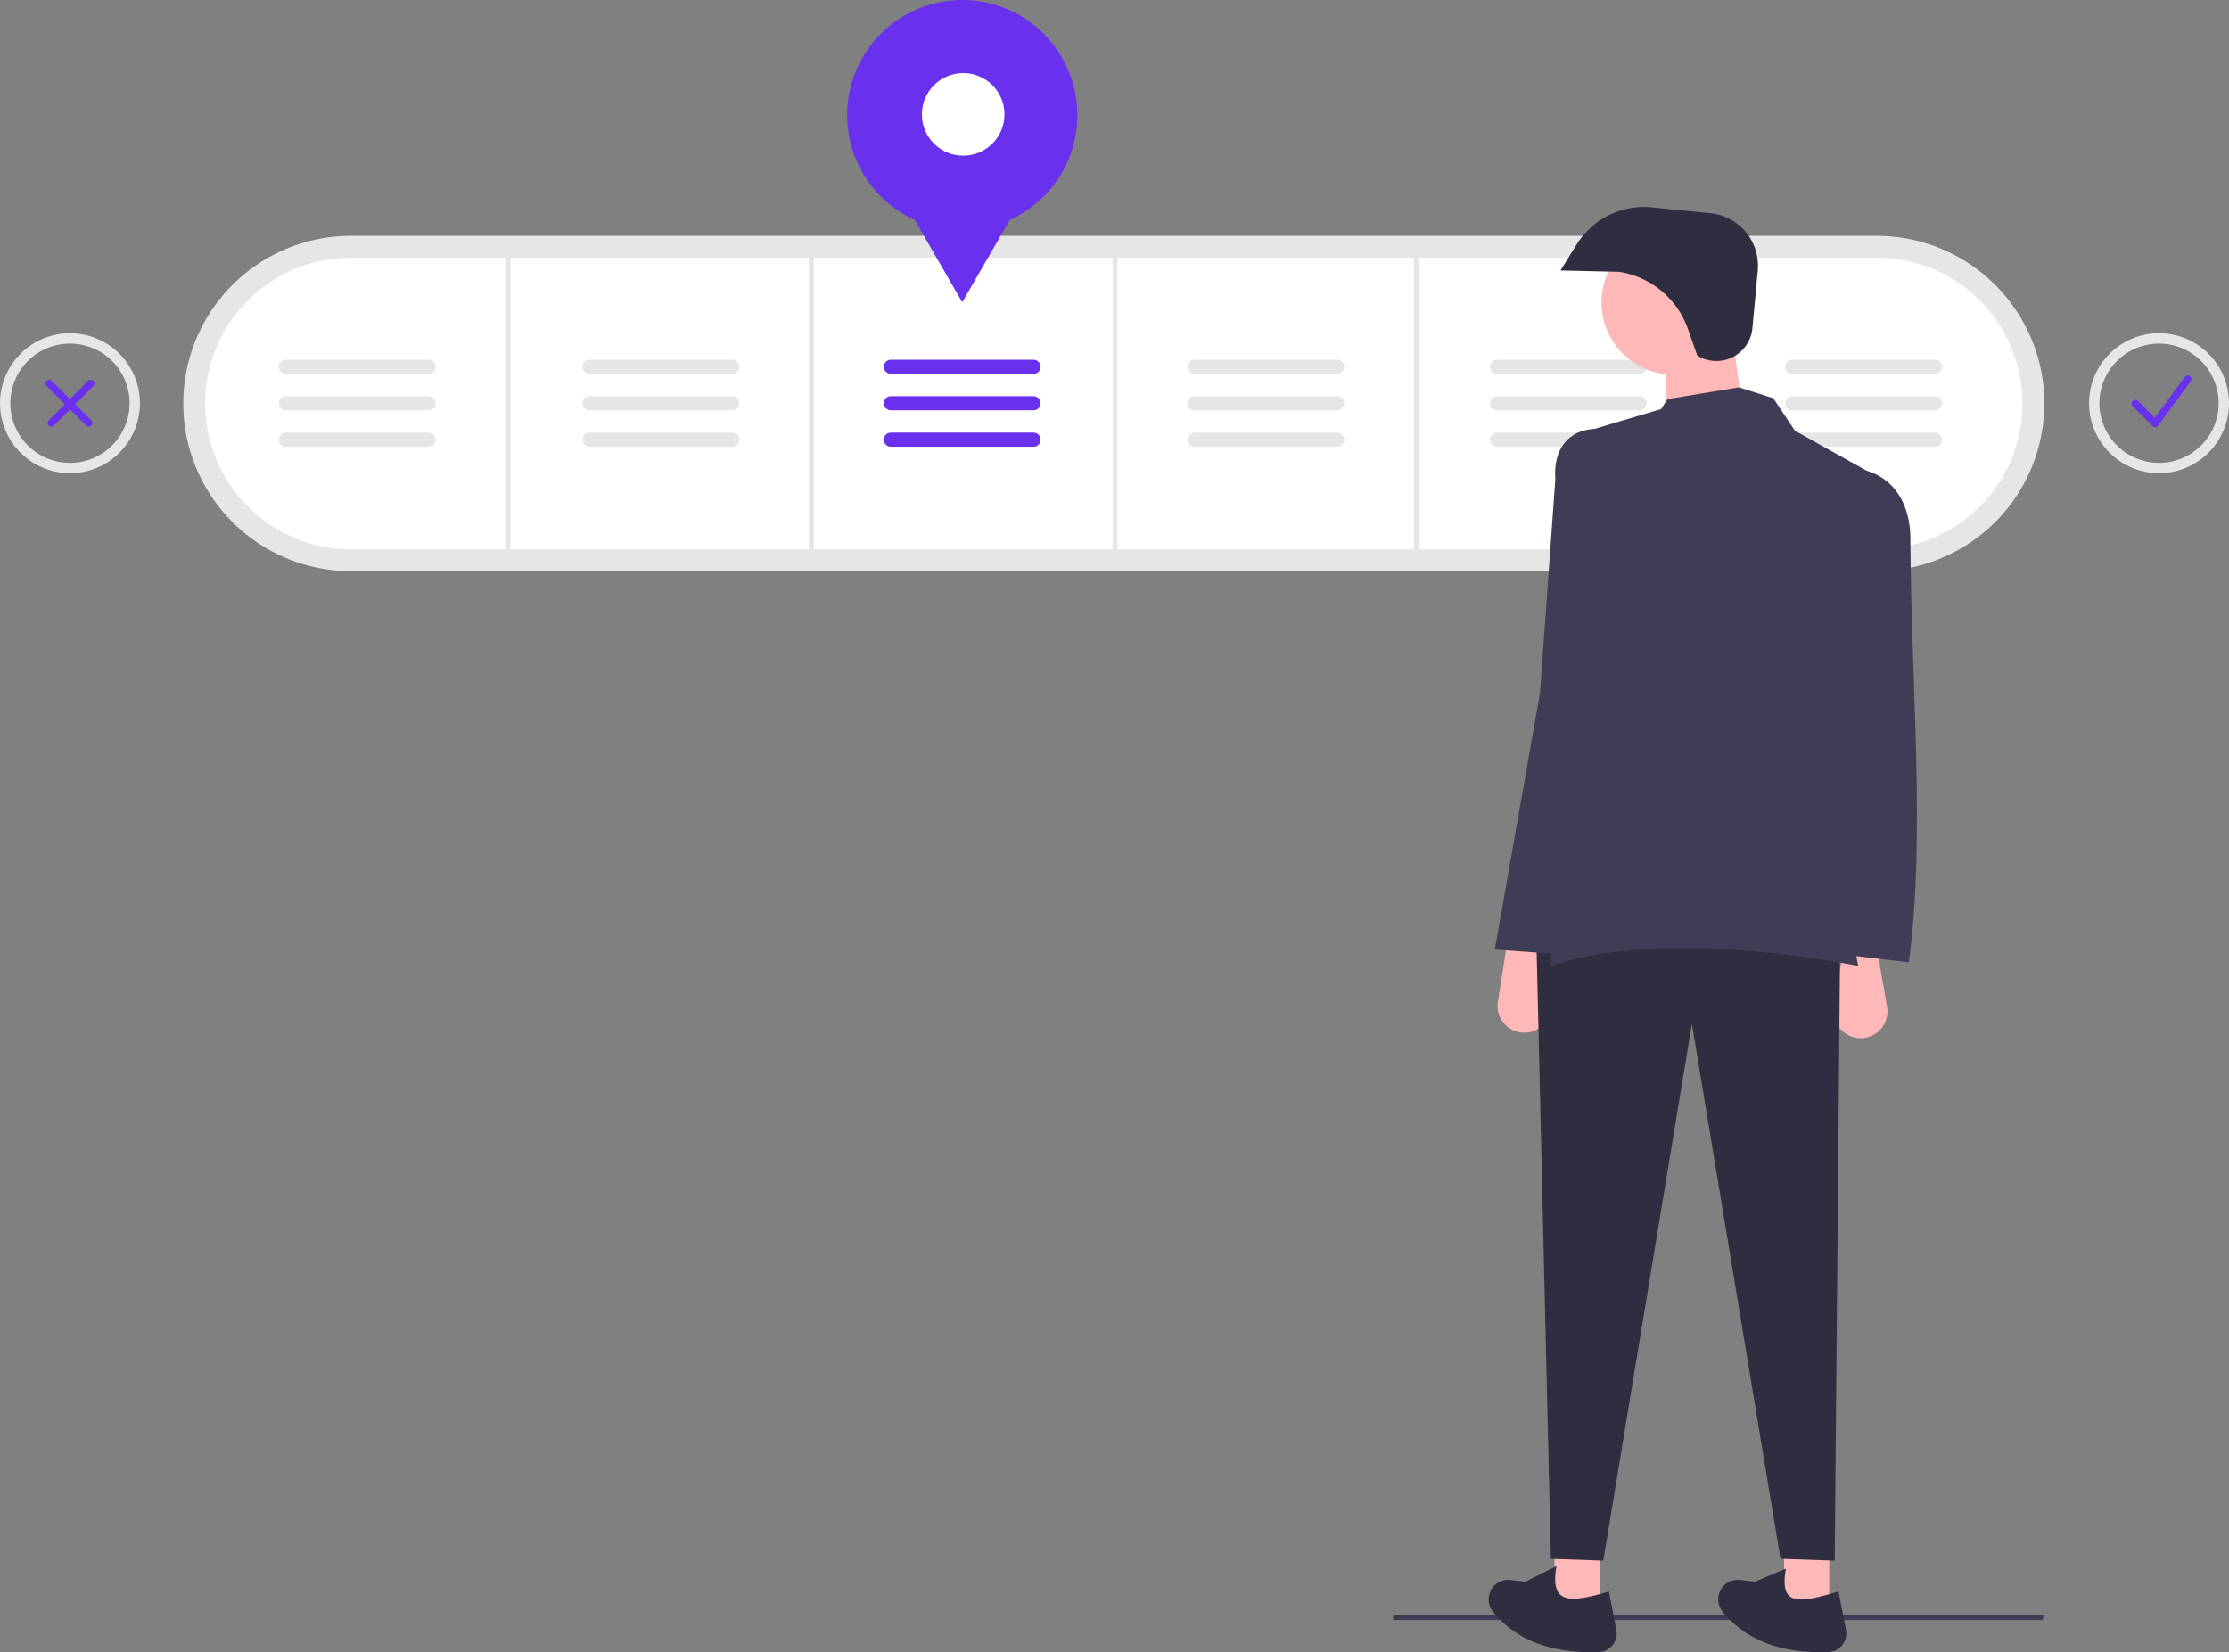 <svg id="a3264d4e-838f-4e8b-aa0e-ebd578e83807" data-name="Layer 1" xmlns="http://www.w3.org/2000/svg" width="917.44" height="680.099" viewBox="0 0 917.44 680.099"><rect x="0" y="0" width="917.44" height="680.099" fill="#808080" stroke="none"/><path d="M285.72,345.037a69,69,0,0,1,0-138h628a69,69,0,0,1,0,138Z" transform="translate(-141.28 -109.951)" fill="#e6e6e6"/><path d="M285.72,216.037a60,60,0,0,0,0,120h628a60,60,0,0,0,0-120Z" transform="translate(-141.28 -109.951)" fill="#fff"/><rect x="208.107" y="106.087" width="2" height="120" fill="#e6e6e6"/><rect x="332.94" y="106.087" width="2" height="120" fill="#e6e6e6"/><rect x="457.94" y="106.087" width="2" height="120" fill="#e6e6e6"/><rect x="581.94" y="106.087" width="2" height="120" fill="#e6e6e6"/><rect x="706.94" y="106.087" width="2" height="120" fill="#e6e6e6"/><path d="M383.897,258.037a2.896,2.896,0,0,0,0,5.791H442.637a2.896,2.896,0,1,0,0-5.791Z" transform="translate(-141.28 -109.951)" fill="#e6e6e6"/><path d="M383.897,273.037a2.896,2.896,0,0,0,0,5.791H442.637a2.896,2.896,0,1,0,0-5.791Z" transform="translate(-141.28 -109.951)" fill="#e6e6e6"/><path d="M383.897,288.037a2.896,2.896,0,0,0,0,5.791H442.637a2.896,2.896,0,1,0,0-5.791Z" transform="translate(-141.28 -109.951)" fill="#e6e6e6"/><path d="M507.897,258.037a2.896,2.896,0,0,0,0,5.791H566.637a2.896,2.896,0,1,0,0-5.791Z" transform="translate(-141.28 -109.951)" fill="#6930ee"/><path d="M507.897,273.037a2.896,2.896,0,0,0,0,5.791H566.637a2.896,2.896,0,1,0,0-5.791Z" transform="translate(-141.28 -109.951)" fill="#6930ee"/><path d="M507.897,288.037a2.896,2.896,0,0,0,0,5.791H566.637a2.896,2.896,0,1,0,0-5.791Z" transform="translate(-141.28 -109.951)" fill="#6930ee"/><path d="M632.897,258.037a2.896,2.896,0,0,0,0,5.791H691.637a2.896,2.896,0,1,0,0-5.791Z" transform="translate(-141.28 -109.951)" fill="#e6e6e6"/><path d="M632.897,273.037a2.896,2.896,0,0,0,0,5.791H691.637a2.896,2.896,0,1,0,0-5.791Z" transform="translate(-141.28 -109.951)" fill="#e6e6e6"/><path d="M632.897,288.037a2.896,2.896,0,0,0,0,5.791H691.637a2.896,2.896,0,1,0,0-5.791Z" transform="translate(-141.28 -109.951)" fill="#e6e6e6"/><path d="M757.397,258.037a2.896,2.896,0,0,0,0,5.791H816.137a2.896,2.896,0,1,0,0-5.791Z" transform="translate(-141.28 -109.951)" fill="#e6e6e6"/><path d="M757.397,273.037a2.896,2.896,0,0,0,0,5.791H816.137a2.896,2.896,0,1,0,0-5.791Z" transform="translate(-141.28 -109.951)" fill="#e6e6e6"/><path d="M757.397,288.037a2.896,2.896,0,0,0,0,5.791H816.137a2.896,2.896,0,1,0,0-5.791Z" transform="translate(-141.28 -109.951)" fill="#e6e6e6"/><path d="M878.897,258.037a2.896,2.896,0,0,0,0,5.791H937.637a2.896,2.896,0,1,0,0-5.791Z" transform="translate(-141.28 -109.951)" fill="#e6e6e6"/><path d="M878.897,273.037a2.896,2.896,0,0,0,0,5.791H937.637a2.896,2.896,0,1,0,0-5.791Z" transform="translate(-141.28 -109.951)" fill="#e6e6e6"/><path d="M878.897,288.037a2.896,2.896,0,0,0,0,5.791H937.637a2.896,2.896,0,1,0,0-5.791Z" transform="translate(-141.28 -109.951)" fill="#e6e6e6"/><path d="M258.897,258.037a2.896,2.896,0,0,0,0,5.791H317.637a2.896,2.896,0,1,0,0-5.791Z" transform="translate(-141.28 -109.951)" fill="#e6e6e6"/><path d="M258.897,273.037a2.896,2.896,0,0,0,0,5.791H317.637a2.896,2.896,0,1,0,0-5.791Z" transform="translate(-141.28 -109.951)" fill="#e6e6e6"/><path d="M258.897,288.037a2.896,2.896,0,0,0,0,5.791H317.637a2.896,2.896,0,1,0,0-5.791Z" transform="translate(-141.28 -109.951)" fill="#e6e6e6"/><circle cx="396.058" cy="47.382" r="47.382" fill="#6930ee"/><polygon points="396.058 124.408 381.242 98.747 366.427 73.086 396.058 73.086 425.688 73.086 410.873 98.747 396.058 124.408" fill="#6930ee"/><circle cx="396.44" cy="47.086" r="17" fill="#fff"/><path d="M1029.924,247.136a28.796,28.796,0,1,0,28.796,28.796A28.796,28.796,0,0,0,1029.924,247.136Zm0,53.338a24.542,24.542,0,1,1,24.542-24.542A24.542,24.542,0,0,1,1029.924,300.475Z" transform="translate(-141.28 -109.951)" fill="#e6e6e6"/><path d="M1028.333,285.781a1.518,1.518,0,0,1-1.074-.445l-8.205-8.205a1.519,1.519,0,0,1,2.148-2.148l6.952,6.952,12.323-16.804a1.519,1.519,0,0,1,2.451,1.797l-13.37,18.232a1.521,1.521,0,0,1-1.11.617C1028.41,285.779,1028.371,285.781,1028.333,285.781Z" transform="translate(-141.28 -109.951)" fill="#6930ee"/><path d="M170.076,247.136a28.796,28.796,0,1,0,28.796,28.796A28.796,28.796,0,0,0,170.076,247.136Zm0,53.338a24.542,24.542,0,1,1,24.542-24.542A24.542,24.542,0,0,1,170.076,300.475Z" transform="translate(-141.28 -109.951)" fill="#e6e6e6"/><path d="M162.391,285.549a1.519,1.519,0,0,1-1.074-2.594l16.194-16.193a1.519,1.519,0,1,1,2.148,2.148l-16.194,16.193A1.514,1.514,0,0,1,162.391,285.549Z" transform="translate(-141.28 -109.951)" fill="#6930ee"/><path d="M177.761,285.549a1.514,1.514,0,0,1-1.074-.445l-16.193-16.193a1.519,1.519,0,1,1,2.148-2.148L178.835,282.955a1.519,1.519,0,0,1-1.074,2.594Z" transform="translate(-141.28 -109.951)" fill="#6930ee"/><polygon points="840.792 666.843 573.391 666.843 573.391 664.658 841.188 664.658 840.792 666.843" fill="#3f3d56"/><rect x="639.812" y="637.192" width="18.604" height="25.301" fill="#ffb8b8"/><rect x="734.32" y="637.192" width="18.604" height="25.301" fill="#ffb8b8"/><path d="M907.11,537.29h0a11.04,11.04,0,0,1-10.906-12.75l3.047-19.425.906-5.777h14.139l.744,8.186,2.944,16.824A11.04,11.04,0,0,1,907.11,537.29Z" transform="translate(-141.28 -109.951)" fill="#ffb8b8"/><path d="M768.697,535.058h0A11.04,11.04,0,0,1,757.791,522.308l3.047-19.425.906-5.777h14.139l.744,8.186,2.944,16.824A11.04,11.04,0,0,1,768.697,535.058Z" transform="translate(-141.28 -109.951)" fill="#ffb8b8"/><polygon points="755.156 642.401 732.832 641.657 696.368 421.387 659.904 642.401 638.324 641.657 632.371 387.155 757.389 387.155 755.156 642.401" fill="#2f2e41"/><path d="M799.23,790.01c-18.941.548-33.768-4.573-43.49-16.728a8.03,8.03,0,0,1-.608-9.143h0a8.028,8.028,0,0,1,7.816-3.843l6.155.719,12.817-6.404c-2.622,15.247,4.51,15.534,21.569,10.423l3.073,15.751A7.735,7.735,0,0,1,799.23,790.01Z" transform="translate(-141.28 -109.951)" fill="#2f2e41"/><path d="M893.738,790.01c-18.941.548-33.768-4.573-43.49-16.728a8.03,8.03,0,0,1-.608-9.143h0a8.028,8.028,0,0,1,7.816-3.843l6.155.719,12.721-5.367c-2.622,15.247,4.606,14.496,21.665,9.386l3.073,15.751A7.735,7.735,0,0,1,893.738,790.01Z" transform="translate(-141.28 -109.951)" fill="#2f2e41"/><circle cx="688.927" cy="124.468" r="29.766" fill="#ffb8b8"/><polygon points="718.693 178.792 686.694 180.28 685.206 146.793 712.74 136.375 718.693 178.792" fill="#ffb8b8"/><path d="M906.111,507.524c-43.636-8.257-93.35-11.215-126.507,0L790.022,288.742l34.975-10.418,2.605-4.093,29.394-4.837,14.139,4.465,8.93,13.395,38.696,21.581C899.714,382.518,894.072,449.464,906.111,507.524Z" transform="translate(-141.28 -109.951)" fill="#3f3d56"/><path d="M926.947,506.036l-31.999-3.721c6.67-32.497,3.942-74.766,5.581-117.205,1.04-26.916,6.622-51.411,8.558-81.485h0c12.136,3.164,18.419,14.433,18.491,27.713C927.921,394.325,933.871,453.343,926.947,506.036Z" transform="translate(-141.28 -109.951)" fill="#3f3d56"/><path d="M787.79,503.059l-31.255-2.232,18.604-105.67,6.298-87.934c-.98-12.824,5.874-20.275,16.026-20.713h0c22.177,26.262,24.748,62.454,17.86,103.438Z" transform="translate(-141.28 -109.951)" fill="#3f3d56"/><path d="M839.861,256.304l-3.839-10.928a35.842,35.842,0,0,0-28.399-23.551h0l-24.057-.552,6.68-10.734a32.64,32.64,0,0,1,30.95-15.234l24.043,2.397a21.779,21.779,0,0,1,19.525,23.694l-2.205,23.646A14.893,14.893,0,0,1,839.861,256.304Z" transform="translate(-141.28 -109.951)" fill="#2f2e41"/></svg>